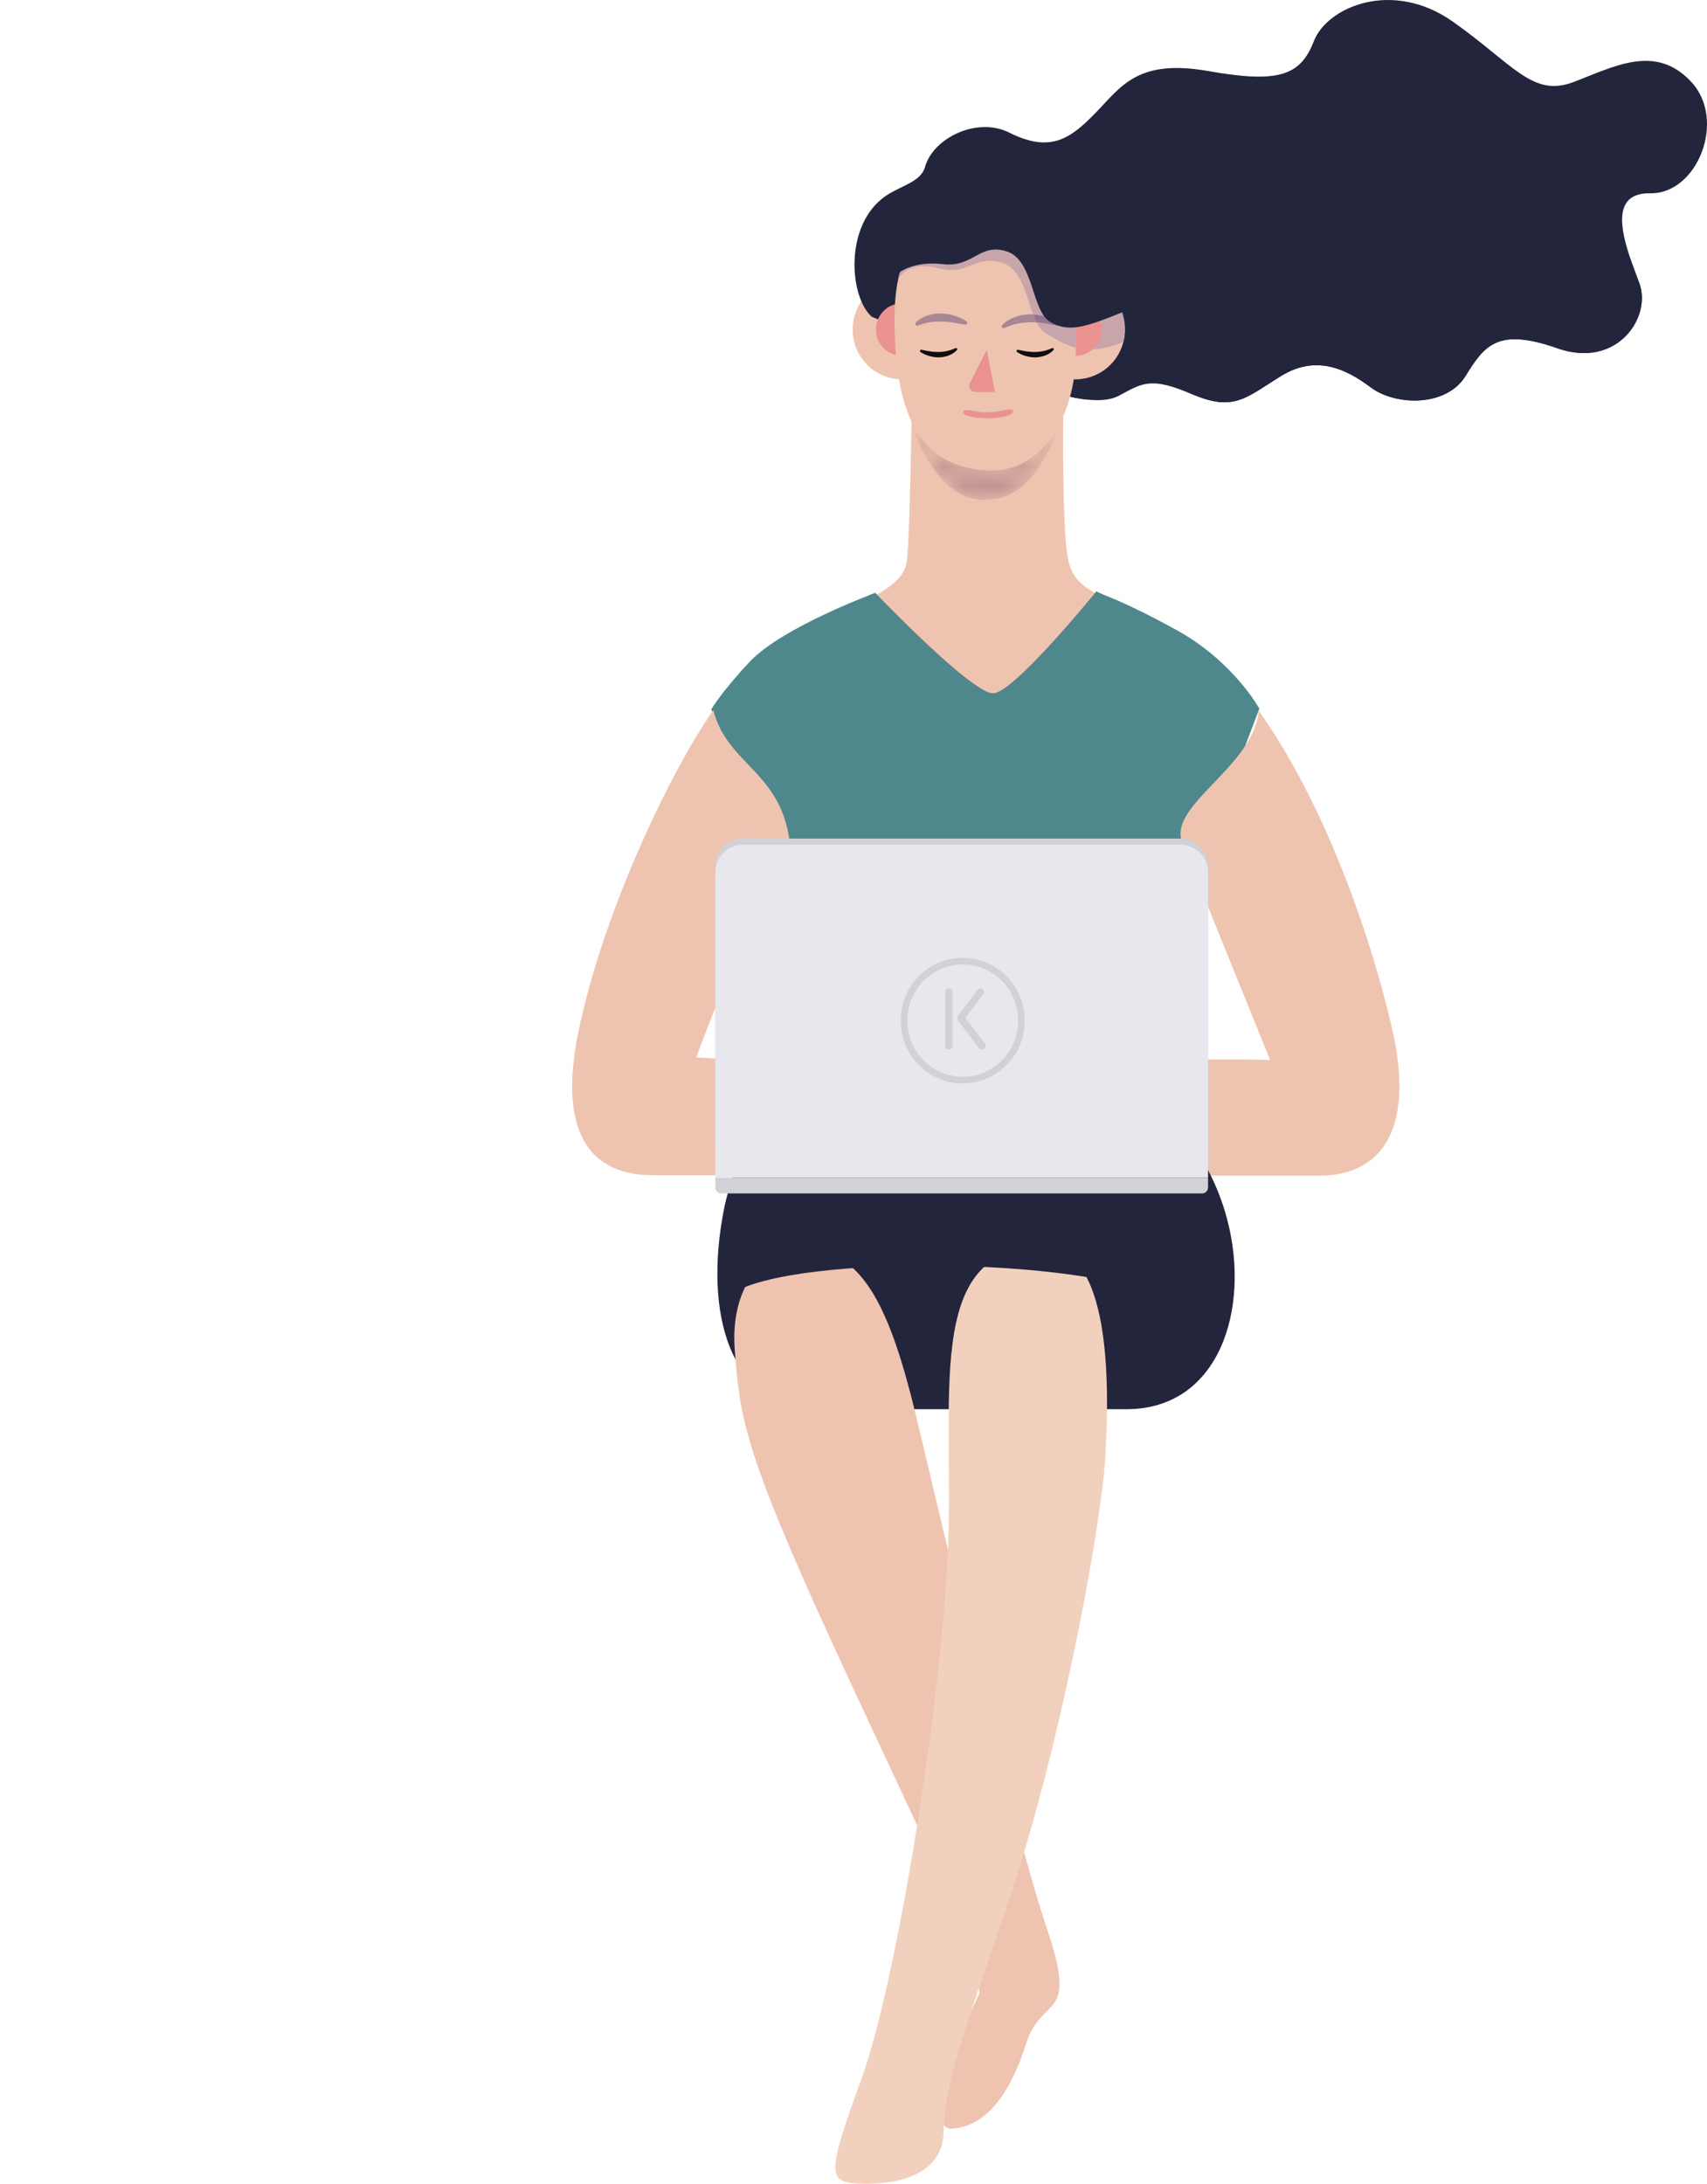 <svg width="86" height="110" viewBox="0 0 86 110" fill="none" xmlns="http://www.w3.org/2000/svg"><path fill-rule="evenodd" clip-rule="evenodd" d="M47.917 16.777c-.095 1.381-1.283 2.423-2.651 2.324-1.366-.097-2.398-1.294-2.302-2.675.096-1.381 1.283-2.423 2.65-2.326 1.367.097 2.4 1.296 2.303 2.677z" fill="#EEC4B0"/><path fill-rule="evenodd" clip-rule="evenodd" d="M43.92 15.956c-1.135-1.003-1.398-4.616.68-6.07.757-.528 1.787-.708 2-1.469.41-1.469 2.626-2.557 4.259-1.732 2.104 1.06 3.122.243 4.332-.996 1.3-1.332 2.113-2.74 5.694-2.108 3.583.634 4.64.209 5.31-1.514.673-1.721 3.955-3.123 6.995-.981 3.042 2.144 4.011 3.824 6.061 3.055 2.05-.77 4.127-1.96 5.941-.034 1.816 1.926.326 5.671-2.05 5.629-2.378-.043-1.19 2.81-.553 4.526.638 1.719-1.125 4.333-4.122 3.282-2.995-1.048-3.661-.175-4.635 1.4-.976 1.572-3.532 1.498-4.773.569-1.242-.927-2.75-1.665-4.53-.565-1.781 1.1-2.37 1.8-4.46.911-2.088-.889-2.502-.57-3.688.07-1.185.641-3.568-.268-3.568-.268l-8.893-3.705z" fill="#23253C"/><path fill-rule="evenodd" clip-rule="evenodd" d="M61.694 20.263c-.448 0-.96-.123-1.625-.405-.987-.42-1.582-.596-2.059-.596-.535 0-.922.218-1.546.556-.428.23-1.003.304-1.565.304-.075 0-.151-.003-.227-.005a7.4 7.4 0 01-.76-.135c.076-.279.138-.571.185-.875h.09a2.488 2.488 0 002.409-1.88h.001s.214-.712-.053-1.56l.145.01c1.74-1.024 2.654-1.402 3.63-1.402.588 0 1.199.137 2.03.355.216.057.408.084.58.084 1.593 0 1.56-2.212 3.652-2.92.367-.127.686-.178.974-.178.75 0 1.276.355 1.831.71.553.356 1.135.712 1.995.712.03 0 .062 0 .093-.003 2.05-.06 1.547-2.031 3.924-2.031.094 0 .19.002.292.009 2.527.153 2.862 2.047 6.314 2.047h.147c.106.313.22.619.327.902v.005c.002.006.007.013.009.02l.103.274c.087.239.129.493.129.752-.002 1.32-1.11 2.771-2.922 2.771a4.05 4.05 0 01-1.33-.24c-.905-.318-1.596-.457-2.148-.457-1.277 0-1.807.756-2.487 1.856-.537.866-1.553 1.233-2.565 1.233-.827 0-1.651-.245-2.208-.664-.8-.596-1.71-1.116-2.732-1.116-.564 0-1.164.16-1.799.551-1.214.752-1.874 1.316-2.834 1.316z" fill="#23253C"/><path fill-rule="evenodd" clip-rule="evenodd" d="M51.713 16.777c.096 1.381 1.281 2.423 2.65 2.324a2.498 2.498 0 002.303-2.675c-.095-1.381-1.283-2.423-2.651-2.326-1.366.097-2.398 1.296-2.302 2.677z" fill="#EEC4B0"/><path fill-rule="evenodd" clip-rule="evenodd" d="M54.93 17.598c-.265 0-.506-.031-.729-.087a16.252 16.252 0 00-.156-2.223c.018-.002.036-.002.052-.005.03-.002.062-.002.093-.002a1.31 1.31 0 011.304 1.229 1.32 1.32 0 01-.444 1.086c-.042.002-.082.002-.12.002z" fill="#C57E8E"/><path fill-rule="evenodd" clip-rule="evenodd" d="M53.845 28.322c-.468-1.761-.22-11.603-.22-11.603l-7.646.283s-.092 9.716-.292 11.273c-.203 1.555-2.833 2.176-5.923 3.764-.424.218-.9.72-1.32 1.084.5 1.13 10.795 4.92 11.526 5.896.804 1.071 8.456-4.636 9.346-7.108-3.597-1.996-5.03-1.935-5.471-3.589z" fill="#EEC4B0"/><mask id="a" maskUnits="userSpaceOnUse" x="46" y="21" width="8" height="5"><path fill-rule="evenodd" clip-rule="evenodd" d="M49.57 25.183c-1.869 0-2.945-2.047-3.485-3.33l.007-.296c.744 1.327 1.972 2.13 3.92 2.13.038 0 .076 0 .114-.002 1.187-.018 2.275-.734 3.03-1.937 0 .117 0 .234.002.353-.686 1.134-1.37 3.048-3.545 3.082h-.042z" fill="#fff"/></mask><g mask="url(#a)"><path fill-rule="evenodd" clip-rule="evenodd" d="M49.57 25.183c-1.869 0-2.945-2.047-3.485-3.33l.007-.296c.744 1.327 1.972 2.13 3.92 2.13.038 0 .076 0 .114-.002 1.187-.018 2.275-.734 3.03-1.937 0 .117 0 .234.002.353-.686 1.134-1.37 3.048-3.545 3.082h-.042z" fill="url(#paint0_linear)"/></g><path fill-rule="evenodd" clip-rule="evenodd" d="M46.745 16.693a1.314 1.314 0 01-1.397 1.226 1.317 1.317 0 01-1.212-1.41 1.31 1.31 0 011.397-1.226c.72.051 1.263.681 1.212 1.41zm6.14 0a1.314 1.314 0 001.397 1.226 1.317 1.317 0 001.212-1.41 1.31 1.31 0 00-1.397-1.226 1.316 1.316 0 00-1.212 1.41z" fill="#EA928F"/><path fill-rule="evenodd" clip-rule="evenodd" d="M45.123 17.67c.245 3.524 1.46 6.07 5.003 6.015 2.22-.034 4.098-2.509 4.076-6.043-.023-3.705-.785-6.677-4.934-6.68-4.023-.004-4.388 3.184-4.145 6.707z" fill="#EEC4B0"/><path fill-rule="evenodd" clip-rule="evenodd" d="M49.711 17.621l-.851 1.683c-.1.2.042.436.263.439l1.01.013-.422-2.135z" fill="#EA928F"/><path fill-rule="evenodd" clip-rule="evenodd" d="M50.563 16.532a.092.092 0 01-.083-.054.093.093 0 01.016-.104c.187-.2.416-.324.661-.411a2.381 2.381 0 01.892-.127c.058.147.116.286.18.412a4.12 4.12 0 00-.287-.011h-.02a3.178 3.178 0 00-1.308.279l-.011.007a.087.087 0 01-.04.009z" fill="#A88794"/><path fill-rule="evenodd" clip-rule="evenodd" d="M52.167 18c-.165 0-.33-.02-.486-.068-.078-.018-.154-.054-.227-.081-.072-.038-.145-.074-.212-.117a.062.062 0 01-.02-.086c.011-.02.031-.029.053-.029h.014c.151.03.296.061.441.081a3 3 0 00.399.03h.033c.143-.005.286-.02.424-.052s.28-.077.405-.137l.01-.005a.061.061 0 01.082.027.062.062 0 01-.011.07c-.234.254-.575.358-.905.367zm-4.863 0c-.165 0-.33-.02-.485-.068-.08-.018-.154-.054-.23-.081-.071-.038-.142-.074-.212-.117a.062.062 0 01-.02-.086.063.063 0 01.054-.029h.013c.152.03.299.061.444.081.133.018.265.03.396.03h.036c.143-.005.283-.02.423-.052a2 2 0 00.406-.137l.007-.005a.068.068 0 01.029-.007c.022 0 .044.012.053.034a.061.061 0 01-.009.07c-.234.254-.577.358-.905.367z" fill="#0F0E0E"/><path fill-rule="evenodd" clip-rule="evenodd" d="M46.21 16.405a.09.09 0 01-.084-.06.095.095 0 01.018-.097 1.42 1.42 0 01.595-.358 2.11 2.11 0 01.668-.099h.007c.227.007.452.043.666.108.107.03.21.077.312.117.098.05.196.101.29.162a.097.097 0 01.029.13.097.097 0 01-.08.043h-.01l-.008-.002c-.107-.011-.207-.034-.31-.054-.1-.014-.2-.036-.3-.047a4.462 4.462 0 00-.593-.05h-.043a2.96 2.96 0 00-1.108.194l-.015.006a.089.089 0 01-.033.007z" fill="#A88794"/><path fill-rule="evenodd" clip-rule="evenodd" d="M48.526 20.764c-.005.167.573.32 1.268.306.693-.013 1.239-.15 1.248-.355.009-.243-.566.043-1.26.054-.694.013-1.247-.259-1.256-.005z" fill="#EA928F"/><path fill-rule="evenodd" clip-rule="evenodd" d="M53.315 16.42H53.3l-.007-.001c-.12-.018-.236-.048-.35-.07-.115-.018-.229-.045-.343-.06a6.039 6.039 0 00-.372-.041 4.744 4.744 0 01-.18-.412c.214.011.425.045.626.103.125.032.24.086.357.129.113.056.225.114.332.177a.095.095 0 01.03.13.089.089 0 01-.08.046z" fill="#937792"/><path fill-rule="evenodd" clip-rule="evenodd" d="M56.543 15.668l-.049-.002a2.49 2.49 0 00-2.48-1.566c-.073.007-.147.014-.218.025-.397-1.336-1.141-2.357-2.49-2.846 1.349.036 2.563.425 3.372 1.283.493.52.477 1.309 1.028 1.815.454.416.706.87.837 1.291z" fill="#365B99"/><path fill-rule="evenodd" clip-rule="evenodd" d="M56.595 17.227c.065-.254.091-.524.071-.8a2.522 2.522 0 00-.171-.761l.049.002c.267.848.053 1.56.053 1.56h-.002z" fill="#315797"/><path fill-rule="evenodd" clip-rule="evenodd" d="M55.05 17.596a1.32 1.32 0 00.444-1.086 1.31 1.31 0 00-1.397-1.226l-.052.004a8.701 8.701 0 00-.25-1.163c.072-.011.146-.018.22-.024a2.49 2.49 0 012.652 2.326c.02.276-.008.546-.072.8-.6.246-1.105.354-1.544.37z" fill="#C7A5AB"/><path fill-rule="evenodd" clip-rule="evenodd" d="M54.202 17.511c-.593-.15-1.059-.459-1.518-.726-.187-.108-.332-.297-.454-.536.122.009.247.025.372.04.113.016.227.043.343.061.114.023.23.052.35.07l.006.002h.014a.089.089 0 00.08-.045.095.095 0 00-.031-.13 5.19 5.19 0 00-.332-.178c-.116-.043-.232-.097-.357-.128a2.762 2.762 0 00-.626-.104c-.365-.97-.6-2.301-1.553-2.6a2.008 2.008 0 00-.62-.104c-.367 0-.66.12-.958.237-.3.117-.606.234-1.007.234-.18 0-.379-.023-.604-.081a3.148 3.148 0 00-.787-.113c-.987 0-1.252.632-1.279.704.03-.142.063-.279.1-.414.194-.459.758-1.203 2.392-1.795 1.105-.398 2.28-.628 3.376-.628.066 0 .131.003.198.003 1.348.488 2.092 1.51 2.49 2.845.106.367.189.756.249 1.163.104.693.147 1.44.156 2.223z" fill="#C7A5AB"/><path fill-rule="evenodd" clip-rule="evenodd" d="M56.637 15.69c-2.012.824-2.803 1.063-3.737.52-.933-.544-.813-3.118-2.188-3.55-1.373-.431-1.687.826-3.2.646-1.62-.191-2.349.529-2.349.529s-.532-2.43 2.01-3.348c2.543-.918 6.222-.088 7.724 1.498 1.5 1.587 1.74 3.706 1.74 3.706z" fill="#23253C"/><path fill-rule="evenodd" clip-rule="evenodd" d="M50.046 35.39c1.284.023 4.951-4.701 5.522-5.446a2.42 2.42 0 01-.33-.153s-4.127 5.086-5.192 5.138c-1.063.052-5.952-5.062-5.952-5.062s-.13.048-.352.133c.535.58 4.996 5.366 6.304 5.39z" fill="#EF5185"/><path fill-rule="evenodd" clip-rule="evenodd" d="M44.094 29.867s-4.66 1.712-6.307 3.451c-1.39 1.467-1.95 2.405-1.95 2.405L40.6 51.345h16.919l5.927-15.649s-1.292-2.377-4.178-3.963c-2.886-1.584-3.7-1.74-4.029-1.942 0 0-4.127 5.086-5.192 5.138-1.063.052-5.952-5.062-5.952-5.062z" fill="#4E888C"/><path fill-rule="evenodd" clip-rule="evenodd" d="M35.938 35.773c.71 2.76 3.396 3.069 3.85 6.648-2.33 4.346-4.71 10.843-4.71 10.843s9.067.46 12.715 1.584l-.103 4.349H32.898c-3.242 0-4.793-2.23-3.748-7.264 1.317-6.34 4.862-13.449 6.788-16.16zm27.475.026c-.231 2.812-4.603 4.77-3.85 6.648A2888.75 2888.75 0 0063.99 53.39s-8.976-.256-12.318.819v5.012h14.78c3.243 0 4.837-2.461 3.669-7.467-1.145-4.91-3.445-11.353-6.708-15.956z" fill="#EEC4B0"/><path fill-rule="evenodd" clip-rule="evenodd" d="M55.962 70.676H41.001a1.884 1.884 0 01-1.872-1.887v-4.661c0-1.04.842-1.888 1.872-1.888h14.961c1.028 0 1.87.848 1.87 1.888v4.66c0 1.04-.842 1.888-1.87 1.888z" fill="#23253C"/><path fill-rule="evenodd" clip-rule="evenodd" d="M41.317 70.984c-4.648 0-5.85-4.956-4.847-10.05 1.175-5.972 7.078-8.823 12.569-8.823 5.493 0 11.222 3.418 12.78 9.282 1.21 4.558-.408 9.59-5.057 9.59H41.317z" fill="#23253C"/><path fill-rule="evenodd" clip-rule="evenodd" d="M39.786 62.96c3.637-.55 5.08 2.993 6.416 8.57 1.337 5.579 4.813 20.512 6.551 25.64 1.6 4.723-.267 3.24-1.07 5.803-.744 2.38-1.954 4.157-3.743 4.251-1.27.068-.023-3.846 1.404-6.814-.2-2.767-3.075-8.166-7.552-17.95-4.408-9.63-4.502-11.155-4.77-14.395-.267-3.237 1.427-4.902 2.764-5.104z" fill="#EEC4B0"/><path fill-rule="evenodd" clip-rule="evenodd" d="M52.553 62.826c3.41 0 3.342 6.814 3.142 10.459-.2 3.644-2.34 15.115-5.014 22.874-2.674 7.759-3.075 9.041-3.142 11.269-.067 2.227-2.538 2.632-4.21 2.564-1.671-.067-1.671-.472.067-5.264 1.738-4.79 3.942-18.285 4.343-26.247.401-7.963-1.337-15.655 4.814-15.655z" fill="#F2D0BE"/><path fill-rule="evenodd" clip-rule="evenodd" d="M36.395 65.614c1.417-2.405 17.299-2.454 22.085-.308l-.303-6.825-20.365.382-1.417 6.751z" fill="#23253C"/><path fill-rule="evenodd" clip-rule="evenodd" d="M59.47 59.016H37.43c-.768 0-1.39-.628-1.39-1.404V43.648c0-.776.622-1.406 1.39-1.406h22.04a1.4 1.4 0 011.392 1.406v13.964c0 .776-.624 1.404-1.393 1.404z" fill="#D1D1D8"/><path fill-rule="evenodd" clip-rule="evenodd" d="M60.862 59.324H36.04v-15.37c0-.775.622-1.405 1.39-1.405h22.04a1.4 1.4 0 011.392 1.406v15.37z" fill="#E7E7ED"/><path fill-rule="evenodd" clip-rule="evenodd" d="M60.862 59.324H36.04v.486c0 .169.134.306.3.306h24.22a.305.305 0 00.302-.306v-.486zM48.503 54.24c1.542 0 2.794-1.266 2.794-2.83 0-1.562-1.252-2.828-2.794-2.828s-2.793 1.266-2.793 2.829c0 1.563 1.251 2.828 2.793 2.828zm3.125-2.83c0 1.748-1.399 3.164-3.125 3.164-1.725 0-3.125-1.416-3.125-3.163 0-1.747 1.4-3.163 3.125-3.163 1.726 0 3.125 1.416 3.125 3.163z" fill="#D1D1D8"/><path fill-rule="evenodd" clip-rule="evenodd" d="M47.806 52.867a.213.213 0 01-.14-.041.156.156 0 01-.047-.121v-2.75c0-.056.016-.098.047-.126.032-.028.079-.042.14-.042a.2.2 0 01.137.044c.033.03.05.07.05.123v2.75c0 .053-.017.094-.05.122a.207.207 0 01-.137.041zm1.86-.18c0 .05-.018.092-.054.128a.189.189 0 01-.137.052.187.187 0 01-.1-.024.34.34 0 01-.087-.09l-.978-1.28a.526.526 0 01-.065-.102.202.202 0 010-.165.559.559 0 01.06-.094l.91-1.21a.425.425 0 01.088-.09.152.152 0 01.085-.025c.052 0 .097.017.133.05a.165.165 0 01.054.126.185.185 0 01-.043.119l-.896 1.184.996 1.315c.011.018.02.035.026.051a.162.162 0 01.008.055z" fill="#D1D1D8"/><defs><linearGradient id="paint0_linear" x1="38.922" y1="17.306" x2="38.732" y2="29" gradientUnits="userSpaceOnUse"><stop stop-color="#B87D72"/><stop offset="1" stop-color="#C5A2AA"/></linearGradient></defs></svg>